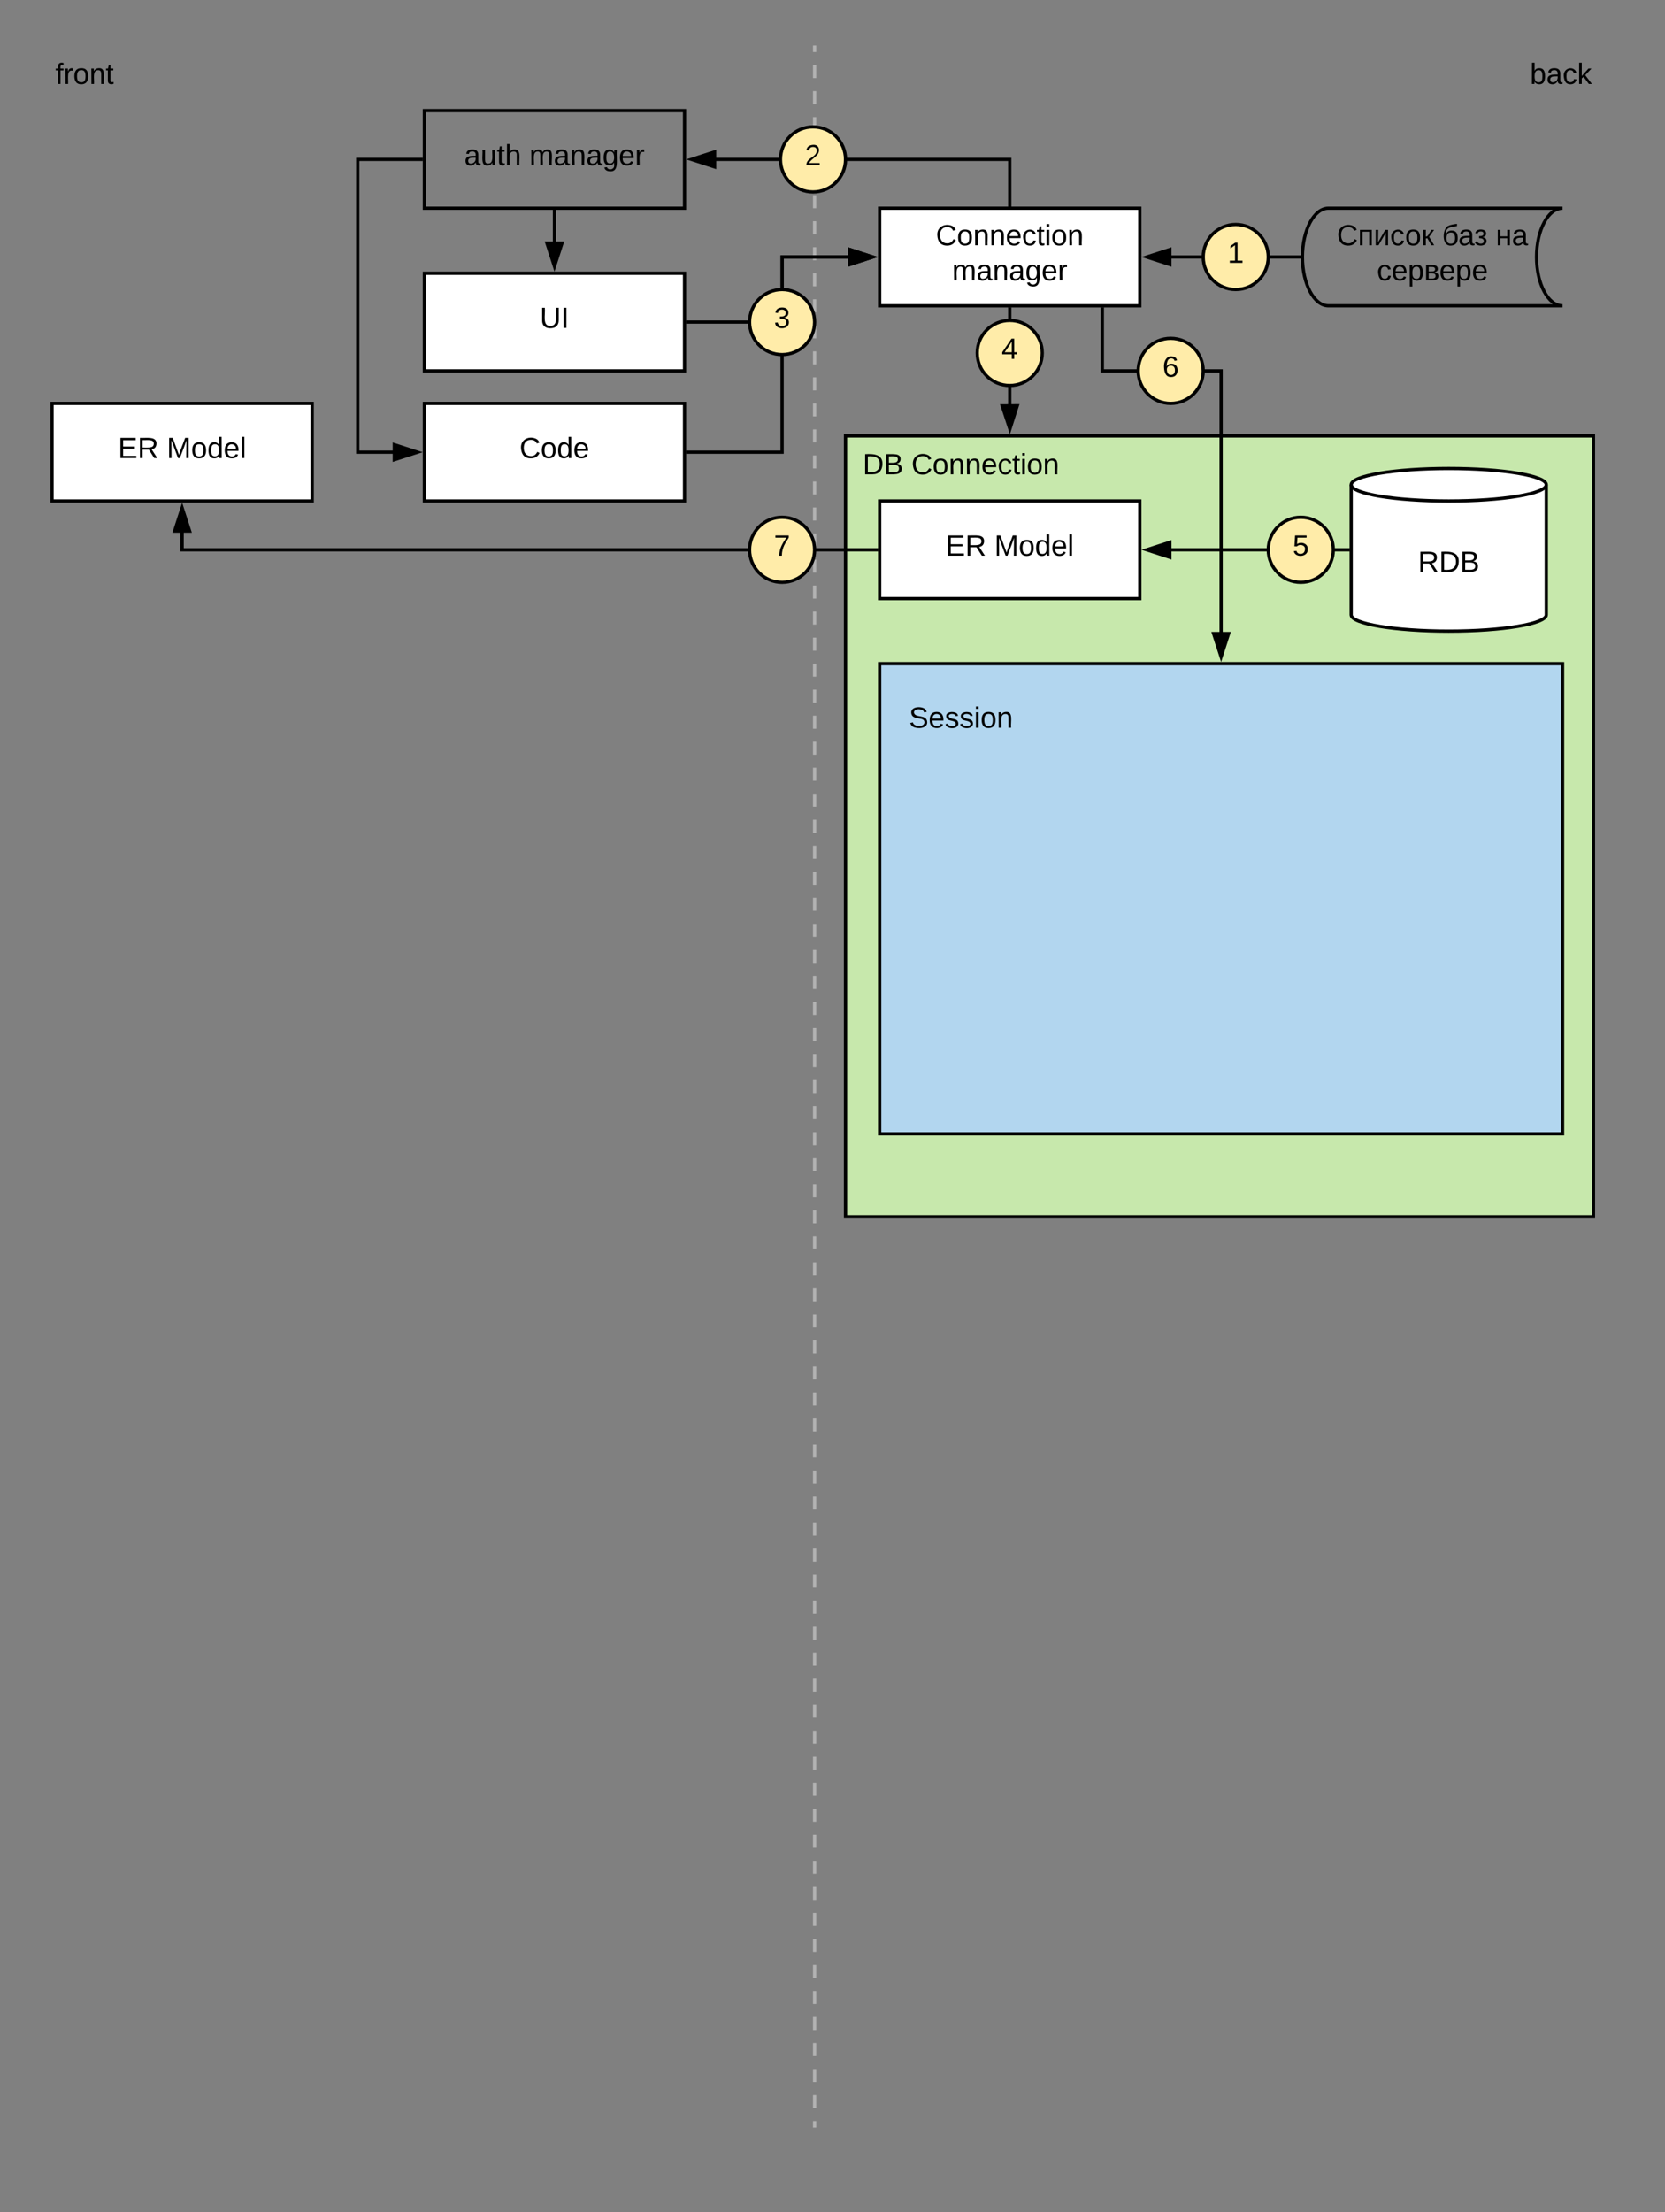 <svg xmlns="http://www.w3.org/2000/svg" xmlns:xlink="http://www.w3.org/1999/xlink" xmlns:lucid="lucid" width="1024" height="1360"><rect width="100%" height="100%" fill="#808080" stroke="none"/><g transform="translate(0 3888)" lucid:page-tab-id="0_0"><g class="lucid-layer" lucid:layer-id="uJz9yqxo-90-" display="block"><path d="M501-3860v1280" fill="none"/><path d="M501-3860v4m0 8v8m0 8v8m0 8v8m0 8v8m0 8v8m0 8v8m0 8v8m0 8v8m0 8v8m0 8v8m0 8v8m0 8v8m0 8v8m0 8v8m0 8v8m0 8v8m0 8v8m0 8v8m0 8v8m0 8v8m0 8v8m0 8v8m0 8v8m0 8v8m0 8v8m0 8v8m0 8v8m0 8v8m0 8v8m0 8v8m0 8v8m0 8v8m0 8v8m0 8v8m0 8v8m0 8v8m0 8v8m0 8v8m0 8v8m0 8v8m0 8v8m0 8v8m0 8v8m0 8v8m0 8v8m0 8v8m0 8v8m0 8v8m0 8v8m0 8v8m0 8v8m0 8v8m0 8v8m0 8v8m0 8v8m0 8v8m0 8v8m0 8v8m0 8v8m0 8v8m0 8v8m0 8v8m0 8v8m0 8v8m0 8v8m0 8v8m0 8v8m0 8v8m0 8v8m0 8v8m0 8v8m0 8v8m0 8v8m0 8v8m0 8v8m0 8v8m0 8v8m0 8v8m0 8v8m0 8v4" stroke="#b2b2b2" stroke-width="2" fill="none"/><path d="M32-3860h40v40H32z" stroke="#000" stroke-opacity="0" stroke-width="2" fill="#fff" fill-opacity="0"/><use xlink:href="#a" transform="matrix(1,0,0,1,37,-3855) translate(-2.975 18.6)"/><path d="M940-3860h40v40h-40z" stroke="#000" stroke-opacity="0" stroke-width="2" fill="#fff" fill-opacity="0"/><use xlink:href="#b" transform="matrix(1,0,0,1,945,-3855) translate(-4 18.6)"/></g><g class="lucid-layer" lucid:layer-id="zMz9j7YK_hOt" display="block"><path d="M520-3620h460v480H520z" stroke="#000" stroke-width="2" fill="#c7e8ac"/><path d="M951-3510c0 5.52-26.86 10-60 10s-60-4.48-60-10v-80c0-5.52 26.86-10 60-10s60 4.48 60 10z" stroke="#000" stroke-width="2" fill="#fff"/><path d="M951-3590c0 5.52-26.86 10-60 10s-60-4.48-60-10" stroke="#000" stroke-width="2" fill="none"/><use xlink:href="#c" transform="matrix(1,0,0,1,836,-3575) translate(36.05 38.6)"/><path d="M32-3640h160v60H32z" stroke="#000" stroke-width="2" fill="#fff"/><use xlink:href="#d" transform="matrix(1,0,0,1,37,-3635) translate(35.575 28.6)"/><use xlink:href="#e" transform="matrix(1,0,0,1,37,-3635) translate(65.525 28.6)"/><path d="M541-3580h160v60H541z" stroke="#000" stroke-width="2" fill="#fff"/><use xlink:href="#d" transform="matrix(1,0,0,1,546,-3575) translate(35.575 28.6)"/><use xlink:href="#e" transform="matrix(1,0,0,1,546,-3575) translate(65.525 28.6)"/><path d="M830-3550H720.24" stroke="#000" stroke-width="2" fill="none"/><path d="M831-3549h-1v-2h1zM719.5-3545.36l-14.26-4.64 14.26-4.64z"/><path d="M720.5-3544l-18.5-6 18.5-6zm-12.03-6l10.03 3.26v-6.52z"/><path d="M540-3550H112v-10.76" stroke="#000" stroke-width="2" fill="none"/><path d="M541-3549h-1v-2h1zM116.64-3561.5h-9.28l4.64-14.26z"/><path d="M118-3560.5h-12l6-18.5zm-9.26-2h6.52l-3.26-10.03z"/><path d="M261-3720h160v60H261z" stroke="#000" stroke-width="2" fill="#fff"/><use xlink:href="#f" transform="matrix(1,0,0,1,266,-3715) translate(66.025 28.6)"/><path d="M261-3640h160v60H261z" stroke="#000" stroke-width="2" fill="#fff"/><use xlink:href="#g" transform="matrix(1,0,0,1,266,-3635) translate(53.525 28.6)"/><path d="M541-3760h160v60H541z" stroke="#000" stroke-width="2" fill="#fff"/><use xlink:href="#h" transform="matrix(1,0,0,1,546,-3755) translate(29.55 17.8)"/><use xlink:href="#i" transform="matrix(1,0,0,1,546,-3755) translate(39.55 39.4)"/><path d="M422-3690h59v-40h40.76" stroke="#000" stroke-width="2" fill="none"/><path d="M422-3689h-1v-2h1zM536.76-3730l-14.26 4.64v-9.28z"/><path d="M540-3730l-18.5 6v-12zm-16.5 3.26l10.03-3.26-10.03-3.26z"/><path d="M422-3610h59v-120h40.76" stroke="#000" stroke-width="2" fill="none"/><path d="M422-3609h-1v-2h1zM536.76-3730l-14.26 4.64v-9.28z"/><path d="M540-3730l-18.5 6v-12zm-16.5 3.26l10.03-3.26-10.03-3.26z"/><path d="M501-3690c0 11.05-8.95 20-20 20s-20-8.95-20-20 8.95-20 20-20 20 8.95 20 20z" stroke="#000" stroke-width="2" fill="#ffeca9"/><use xlink:href="#j" transform="matrix(1,0,0,1,466,-3705) translate(10 18.6)"/><path d="M820-3550c0 11.05-8.95 20-20 20s-20-8.95-20-20 8.95-20 20-20 20 8.95 20 20z" stroke="#000" stroke-width="2" fill="#ffeca9"/><use xlink:href="#k" transform="matrix(1,0,0,1,785,-3565) translate(10 18.6)"/><path d="M621-3699v59.87" stroke="#000" stroke-width="2" fill="none"/><path d="M622-3699h-2v-1h2zM621.1-3624.24l-4.73-14.23 9.27-.06z"/><path d="M621.1-3621l-6.1-18.47 12-.07zm-3.35-16.48l3.32 10 3.2-10.04z"/><path d="M261-3820h160v60H261z" stroke="#000" stroke-width="2" fill-opacity="0"/><use xlink:href="#l" transform="matrix(1,0,0,1,266,-3815) translate(19.55 28.6)"/><use xlink:href="#i" transform="matrix(1,0,0,1,266,-3815) translate(59.55 28.6)"/><path d="M961-3760c-8.84 0-16 13.43-16 30s7.16 30 16 30H817c-8.84 0-16-13.43-16-30s7.16-30 16-30z" stroke="#000" stroke-width="2" fill-opacity="0"/><use xlink:href="#m" transform="matrix(1,0,0,1,806,-3755) translate(16.2 17.8)"/><use xlink:href="#n" transform="matrix(1,0,0,1,806,-3755) translate(80.95 17.8)"/><use xlink:href="#o" transform="matrix(1,0,0,1,806,-3755) translate(113.9 17.8)"/><use xlink:href="#p" transform="matrix(1,0,0,1,806,-3755) translate(40.825 39.4)"/><path d="M800-3730h-79.76" stroke="#000" stroke-width="2" fill="none"/><path d="M801-3730l.04 1H800v-2h1.08zM719.5-3725.36l-14.26-4.64 14.26-4.64z"/><path d="M720.5-3724l-18.5-6 18.5-6zm-12.03-6l10.03 3.26v-6.52z"/><path d="M780-3730c0 11.05-8.95 20-20 20s-20-8.95-20-20 8.95-20 20-20 20 8.95 20 20z" stroke="#000" stroke-width="2" fill="#ffeca9"/><use xlink:href="#q" transform="matrix(1,0,0,1,745,-3745) translate(10 18.6)"/><path d="M621-3761v-29H440.24" stroke="#000" stroke-width="2" fill="none"/><path d="M622-3760h-2v-1h2zM439.5-3785.36l-14.26-4.64 14.26-4.64z"/><path d="M440.5-3784l-18.5-6 18.5-6zm-12.03-6l10.03 3.26v-6.52z"/><path d="M341-3759v19.76" stroke="#000" stroke-width="2" fill="none"/><path d="M342-3759h-2v-1h2zM341-3724.24l-4.64-14.26h9.28z"/><path d="M341-3721l-6-18.5h12zm-3.26-16.5l3.26 10.03 3.26-10.03z"/><path d="M260-3790h-40v180h21.76" stroke="#000" stroke-width="2" fill="none"/><path d="M261-3789h-1v-2h1zM256.76-3610l-14.26 4.64v-9.28z"/><path d="M260-3610l-18.5 6v-12zm-16.5 3.26l10.03-3.26-10.03-3.26z"/><path d="M641-3671c0 11.05-8.95 20-20 20s-20-8.95-20-20 8.95-20 20-20 20 8.95 20 20z" stroke="#000" stroke-width="2" fill="#ffeca9"/><use xlink:href="#r" transform="matrix(1,0,0,1,606,-3686) translate(10 18.6)"/><path d="M520-3790c0 11.05-8.95 20-20 20s-20-8.95-20-20 8.95-20 20-20 20 8.95 20 20z" stroke="#000" stroke-width="2" fill="#ffeca9"/><use xlink:href="#s" transform="matrix(1,0,0,1,485,-3805) translate(10 18.6)"/><path d="M520-3620h141v40H520z" stroke="#000" stroke-opacity="0" stroke-width="2" fill="#fff" fill-opacity="0"/><use xlink:href="#t" transform="matrix(1,0,0,1,525,-3615) translate(5.575 18.6)"/><use xlink:href="#u" transform="matrix(1,0,0,1,525,-3615) translate(35.525 18.6)"/><path d="M541-3480h420v289H541z" stroke="#000" stroke-width="2" fill="#b2d6ef"/><path d="M551-3460h80v29h-80z" stroke="#000" stroke-opacity="0" stroke-width="2" fill="#fff" fill-opacity="0"/><use xlink:href="#v" transform="matrix(1,0,0,1,556,-3455) translate(3.025 14.4)"/><path d="M677.94-3699v39H751v160.76" stroke="#000" stroke-width="2" fill="none"/><path d="M678.94-3699h-2v-1h2zM751-3484.24l-4.64-14.26h9.28z"/><path d="M751-3481l-6-18.5h12zm-3.26-16.5l3.26 10.03 3.26-10.03z"/><path d="M740-3660c0 11.05-8.95 20-20 20s-20-8.95-20-20 8.95-20 20-20 20 8.95 20 20z" stroke="#000" stroke-width="2" fill="#ffeca9"/><g><use xlink:href="#w" transform="matrix(1,0,0,1,705,-3675) translate(10 18.6)"/></g><path d="M501-3550c0 11.05-8.95 20-20 20s-20-8.95-20-20 8.95-20 20-20 20 8.95 20 20z" stroke="#000" stroke-width="2" fill="#ffeca9"/><g><use xlink:href="#x" transform="matrix(1,0,0,1,466,-3565) translate(10 18.6)"/></g></g><defs><path d="M101-234c-31-9-42 10-38 44h38v23H63V0H32v-167H5v-23h27c-7-52 17-82 69-68v24" id="y"/><path d="M114-163C36-179 61-72 57 0H25l-1-190h30c1 12-1 29 2 39 6-27 23-49 58-41v29" id="z"/><path d="M100-194c62-1 85 37 85 99 1 63-27 99-86 99S16-35 15-95c0-66 28-99 85-99zM99-20c44 1 53-31 53-75 0-43-8-75-51-75s-53 32-53 75 10 74 51 75" id="A"/><path d="M117-194c89-4 53 116 60 194h-32v-121c0-31-8-49-39-48C34-167 62-67 57 0H25l-1-190h30c1 10-1 24 2 32 11-22 29-35 61-36" id="B"/><path d="M59-47c-2 24 18 29 38 22v24C64 9 27 4 27-40v-127H5v-23h24l9-43h21v43h35v23H59v120" id="C"/><g id="a"><use transform="matrix(0.05,0,0,0.05,0,0)" xlink:href="#y"/><use transform="matrix(0.05,0,0,0.05,5,0)" xlink:href="#z"/><use transform="matrix(0.05,0,0,0.05,10.95,0)" xlink:href="#A"/><use transform="matrix(0.05,0,0,0.05,20.95,0)" xlink:href="#B"/><use transform="matrix(0.05,0,0,0.05,30.95,0)" xlink:href="#C"/></g><path d="M115-194c53 0 69 39 70 98 0 66-23 100-70 100C84 3 66-7 56-30L54 0H23l1-261h32v101c10-23 28-34 59-34zm-8 174c40 0 45-34 45-75 0-40-5-75-45-74-42 0-51 32-51 76 0 43 10 73 51 73" id="D"/><path d="M141-36C126-15 110 5 73 4 37 3 15-17 15-53c-1-64 63-63 125-63 3-35-9-54-41-54-24 1-41 7-42 31l-33-3c5-37 33-52 76-52 45 0 72 20 72 64v82c-1 20 7 32 28 27v20c-31 9-61-2-59-35zM48-53c0 20 12 33 32 33 41-3 63-29 60-74-43 2-92-5-92 41" id="E"/><path d="M96-169c-40 0-48 33-48 73s9 75 48 75c24 0 41-14 43-38l32 2c-6 37-31 61-74 61-59 0-76-41-82-99-10-93 101-131 147-64 4 7 5 14 7 22l-32 3c-4-21-16-35-41-35" id="F"/><path d="M143 0L79-87 56-68V0H24v-261h32v163l83-92h37l-77 82L181 0h-38" id="G"/><g id="b"><use transform="matrix(0.05,0,0,0.05,0,0)" xlink:href="#D"/><use transform="matrix(0.05,0,0,0.05,10,0)" xlink:href="#E"/><use transform="matrix(0.05,0,0,0.05,20,0)" xlink:href="#F"/><use transform="matrix(0.05,0,0,0.05,29,0)" xlink:href="#G"/></g><path d="M233-177c-1 41-23 64-60 70L243 0h-38l-65-103H63V0H30v-248c88 3 205-21 203 71zM63-129c60-2 137 13 137-47 0-61-80-42-137-45v92" id="H"/><path d="M30-248c118-7 216 8 213 122C240-48 200 0 122 0H30v-248zM63-27c89 8 146-16 146-99s-60-101-146-95v194" id="I"/><path d="M160-131c35 5 61 23 61 61C221 17 115-2 30 0v-248c76 3 177-17 177 60 0 33-19 50-47 57zm-97-11c50-1 110 9 110-42 0-47-63-36-110-37v79zm0 115c55-2 124 14 124-45 0-56-70-42-124-44v89" id="J"/><g id="c"><use transform="matrix(0.05,0,0,0.05,0,0)" xlink:href="#H"/><use transform="matrix(0.05,0,0,0.05,12.95,0)" xlink:href="#I"/><use transform="matrix(0.05,0,0,0.05,25.9,0)" xlink:href="#J"/></g><path d="M30 0v-248h187v28H63v79h144v27H63v87h162V0H30" id="K"/><g id="d"><use transform="matrix(0.05,0,0,0.05,0,0)" xlink:href="#K"/><use transform="matrix(0.05,0,0,0.05,12,0)" xlink:href="#H"/></g><path d="M240 0l2-218c-23 76-54 145-80 218h-23L58-218 59 0H30v-248h44l77 211c21-75 51-140 76-211h43V0h-30" id="L"/><path d="M85-194c31 0 48 13 60 33l-1-100h32l1 261h-30c-2-10 0-23-3-31C134-8 116 4 85 4 32 4 16-35 15-94c0-66 23-100 70-100zm9 24c-40 0-46 34-46 75 0 40 6 74 45 74 42 0 51-32 51-76 0-42-9-74-50-73" id="M"/><path d="M100-194c63 0 86 42 84 106H49c0 40 14 67 53 68 26 1 43-12 49-29l28 8c-11 28-37 45-77 45C44 4 14-33 15-96c1-61 26-98 85-98zm52 81c6-60-76-77-97-28-3 7-6 17-6 28h103" id="N"/><path d="M24 0v-261h32V0H24" id="O"/><g id="e"><use transform="matrix(0.05,0,0,0.05,0,0)" xlink:href="#L"/><use transform="matrix(0.05,0,0,0.05,14.95,0)" xlink:href="#A"/><use transform="matrix(0.05,0,0,0.05,24.95,0)" xlink:href="#M"/><use transform="matrix(0.05,0,0,0.05,34.95,0)" xlink:href="#N"/><use transform="matrix(0.05,0,0,0.05,44.95,0)" xlink:href="#O"/></g><path d="M232-93c-1 65-40 97-104 97C67 4 28-28 28-90v-158h33c8 89-33 224 67 224 102 0 64-133 71-224h33v155" id="P"/><path d="M33 0v-248h34V0H33" id="Q"/><g id="f"><use transform="matrix(0.05,0,0,0.05,0,0)" xlink:href="#P"/><use transform="matrix(0.05,0,0,0.05,12.95,0)" xlink:href="#Q"/></g><path d="M212-179c-10-28-35-45-73-45-59 0-87 40-87 99 0 60 29 101 89 101 43 0 62-24 78-52l27 14C228-24 195 4 139 4 59 4 22-46 18-125c-6-104 99-153 187-111 19 9 31 26 39 46" id="R"/><g id="g"><use transform="matrix(0.05,0,0,0.05,0,0)" xlink:href="#R"/><use transform="matrix(0.05,0,0,0.05,12.95,0)" xlink:href="#A"/><use transform="matrix(0.05,0,0,0.05,22.95,0)" xlink:href="#M"/><use transform="matrix(0.05,0,0,0.05,32.95,0)" xlink:href="#N"/></g><path d="M24-231v-30h32v30H24zM24 0v-190h32V0H24" id="S"/><g id="h"><use transform="matrix(0.05,0,0,0.05,0,0)" xlink:href="#R"/><use transform="matrix(0.05,0,0,0.05,12.95,0)" xlink:href="#A"/><use transform="matrix(0.05,0,0,0.05,22.95,0)" xlink:href="#B"/><use transform="matrix(0.05,0,0,0.05,32.95,0)" xlink:href="#B"/><use transform="matrix(0.05,0,0,0.05,42.95,0)" xlink:href="#N"/><use transform="matrix(0.05,0,0,0.05,52.95,0)" xlink:href="#F"/><use transform="matrix(0.05,0,0,0.05,61.95,0)" xlink:href="#C"/><use transform="matrix(0.05,0,0,0.05,66.95,0)" xlink:href="#S"/><use transform="matrix(0.05,0,0,0.05,70.9,0)" xlink:href="#A"/><use transform="matrix(0.05,0,0,0.05,80.9,0)" xlink:href="#B"/></g><path d="M210-169c-67 3-38 105-44 169h-31v-121c0-29-5-50-35-48C34-165 62-65 56 0H25l-1-190h30c1 10-1 24 2 32 10-44 99-50 107 0 11-21 27-35 58-36 85-2 47 119 55 194h-31v-121c0-29-5-49-35-48" id="T"/><path d="M177-190C167-65 218 103 67 71c-23-6-38-20-44-43l32-5c15 47 100 32 89-28v-30C133-14 115 1 83 1 29 1 15-40 15-95c0-56 16-97 71-98 29-1 48 16 59 35 1-10 0-23 2-32h30zM94-22c36 0 50-32 50-73 0-42-14-75-50-75-39 0-46 34-46 75s6 73 46 73" id="U"/><g id="i"><use transform="matrix(0.05,0,0,0.05,0,0)" xlink:href="#T"/><use transform="matrix(0.05,0,0,0.05,14.95,0)" xlink:href="#E"/><use transform="matrix(0.05,0,0,0.05,24.95,0)" xlink:href="#B"/><use transform="matrix(0.05,0,0,0.05,34.95,0)" xlink:href="#E"/><use transform="matrix(0.05,0,0,0.05,44.95,0)" xlink:href="#U"/><use transform="matrix(0.05,0,0,0.05,54.95,0)" xlink:href="#N"/><use transform="matrix(0.05,0,0,0.05,64.95,0)" xlink:href="#z"/></g><path d="M126-127c33 6 58 20 58 59 0 88-139 92-164 29-3-8-5-16-6-25l32-3c6 27 21 44 54 44 32 0 52-15 52-46 0-38-36-46-79-43v-28c39 1 72-4 72-42 0-27-17-43-46-43-28 0-47 15-49 41l-32-3c6-42 35-63 81-64 48-1 79 21 79 65 0 36-21 52-52 59" id="V"/><use transform="matrix(0.05,0,0,0.05,0,0)" xlink:href="#V" id="j"/><path d="M54-142c48-35 137-8 131 61C196 18 31 33 14-55l32-4c7 23 22 37 52 37 35-1 51-22 54-58 4-55-73-65-99-34H22l8-134h141v27H59" id="W"/><use transform="matrix(0.05,0,0,0.05,0,0)" xlink:href="#W" id="k"/><path d="M84 4C-5 8 30-112 23-190h32v120c0 31 7 50 39 49 72-2 45-101 50-169h31l1 190h-30c-1-10 1-25-2-33-11 22-28 36-60 37" id="X"/><path d="M106-169C34-169 62-67 57 0H25v-261h32l-1 103c12-21 28-36 61-36 89 0 53 116 60 194h-32v-121c2-32-8-49-39-48" id="Y"/><g id="l"><use transform="matrix(0.05,0,0,0.05,0,0)" xlink:href="#E"/><use transform="matrix(0.05,0,0,0.05,10,0)" xlink:href="#X"/><use transform="matrix(0.05,0,0,0.05,20,0)" xlink:href="#C"/><use transform="matrix(0.05,0,0,0.05,25,0)" xlink:href="#Y"/></g><path d="M212-179c-10-28-35-45-73-45-59 0-87 40-87 99 0 60 29 101 89 101 43 0 62-24 78-52l27 14C228-24 195 4 139 4 59 4 22-46 18-125c-6-104 99-153 187-111 19 9 31 26 39 46" id="Z"/><path d="M170-190V0h-32v-167H57V0H25v-190h145" id="aa"/><path d="M56-190L54-37l88-153h34V0h-30l2-153L59 0H25v-190h31" id="ab"/><path d="M96-169c-40 0-48 33-48 73s9 75 48 75c24 0 41-14 43-38l32 2c-6 37-31 61-74 61-59 0-76-41-82-99-10-93 101-131 147-64 4 7 5 14 7 22l-32 3c-4-21-16-35-41-35" id="ac"/><path d="M100-194c62-1 85 37 85 99 1 63-27 99-86 99S16-35 15-95c0-66 28-99 85-99zM99-20c44 1 53-31 53-75 0-43-8-75-51-75s-53 32-53 75 10 74 51 75" id="ad"/><path d="M75-87c-4 1-14 3-19 3V0H24v-190h32v83c26-2 31-21 43-41l26-42h33l-61 86L159 0h-35" id="ae"/><g id="m"><use transform="matrix(0.05,0,0,0.05,0,0)" xlink:href="#Z"/><use transform="matrix(0.05,0,0,0.05,12.95,0)" xlink:href="#aa"/><use transform="matrix(0.05,0,0,0.05,22.65,0)" xlink:href="#ab"/><use transform="matrix(0.05,0,0,0.05,32.7,0)" xlink:href="#ac"/><use transform="matrix(0.05,0,0,0.05,41.9,0)" xlink:href="#ad"/><use transform="matrix(0.05,0,0,0.05,51.9,0)" xlink:href="#ae"/></g><path d="M105-20c41 1 53-27 53-68 0-40-9-69-50-69s-54 27-54 69c0 40 12 68 51 68zM47-134c10-28 31-47 68-47 56 0 76 33 76 92 1 60-28 90-86 93C-9 9 1-201 72-238c29-15 73-21 110-26v28c-67 12-144 10-135 102" id="af"/><path d="M141-36C126-15 110 5 73 4 37 3 15-17 15-53c-1-64 63-63 125-63 3-35-9-54-41-54-24 1-41 7-42 31l-33-3c5-37 33-52 76-52 45 0 72 20 72 64v82c-1 20 7 32 28 27v20c-31 9-61-2-59-35zM48-53c0 20 12 33 32 33 41-3 63-29 60-74-43 2-92-5-92 41" id="ag"/><path d="M152-53C154 19 21 22 9-41l28-8c5 36 84 42 81-4-1-29-28-34-58-35v-24c28 0 55-4 55-30 0-19-14-29-34-28-20 0-35 7-38 25l-28-3c4-33 30-46 66-46 37 0 66 15 66 50 0 27-20 41-44 44 27 5 48 17 49 47" id="ah"/><g id="n"><use transform="matrix(0.05,0,0,0.05,0,0)" xlink:href="#af"/><use transform="matrix(0.05,0,0,0.05,9.9,0)" xlink:href="#ag"/><use transform="matrix(0.05,0,0,0.05,19.7,0)" xlink:href="#ah"/></g><path d="M57-190v80h85v-80h32V0h-32v-87H57V0H25v-190h32" id="ai"/><g id="o"><use transform="matrix(0.05,0,0,0.05,0,0)" xlink:href="#ai"/><use transform="matrix(0.05,0,0,0.05,9.9,0)" xlink:href="#ag"/></g><path d="M100-194c63 0 86 42 84 106H49c0 40 14 67 53 68 26 1 43-12 49-29l28 8c-11 28-37 45-77 45C44 4 14-33 15-96c1-61 26-98 85-98zm52 81c6-60-76-77-97-28-3 7-6 17-6 28h103" id="aj"/><path d="M115-194c55 1 70 41 70 98S169 2 115 4C84 4 66-9 55-30l1 105H24l-1-265h31l2 30c10-21 28-34 59-34zm-8 174c40 0 45-34 45-75s-6-73-45-74c-42 0-51 32-51 76 0 43 10 73 51 73" id="ak"/><path d="M176-55C176 11 93 0 25 0v-190c61 3 142-15 144 47 1 29-21 35-39 44 27 3 46 16 46 44zm-34 0c0-41-47-30-85-32v64c38-1 85 8 85-32zm-6-83c0-36-44-26-79-28v56c34-2 79 8 79-28" id="al"/><g id="p"><use transform="matrix(0.05,0,0,0.05,0,0)" xlink:href="#ac"/><use transform="matrix(0.05,0,0,0.05,9,0)" xlink:href="#aj"/><use transform="matrix(0.05,0,0,0.05,19,0)" xlink:href="#ak"/><use transform="matrix(0.05,0,0,0.05,29,0)" xlink:href="#al"/><use transform="matrix(0.05,0,0,0.05,38.35,0)" xlink:href="#aj"/><use transform="matrix(0.05,0,0,0.05,48.35,0)" xlink:href="#ak"/><use transform="matrix(0.05,0,0,0.05,58.35,0)" xlink:href="#aj"/></g><path d="M27 0v-27h64v-190l-56 39v-29l58-41h29v221h61V0H27" id="am"/><use transform="matrix(0.05,0,0,0.05,0,0)" xlink:href="#am" id="q"/><path d="M155-56V0h-30v-56H8v-25l114-167h33v167h35v25h-35zm-30-156c-27 46-58 90-88 131h88v-131" id="an"/><use transform="matrix(0.05,0,0,0.05,0,0)" xlink:href="#an" id="r"/><path d="M101-251c82-7 93 87 43 132L82-64C71-53 59-42 53-27h129V0H18c2-99 128-94 128-182 0-28-16-43-45-43s-46 15-49 41l-32-3c6-41 34-60 81-64" id="ao"/><use transform="matrix(0.05,0,0,0.05,0,0)" xlink:href="#ao" id="s"/><g id="t"><use transform="matrix(0.05,0,0,0.05,0,0)" xlink:href="#I"/><use transform="matrix(0.05,0,0,0.05,12.95,0)" xlink:href="#J"/></g><g id="u"><use transform="matrix(0.05,0,0,0.05,0,0)" xlink:href="#R"/><use transform="matrix(0.05,0,0,0.05,12.95,0)" xlink:href="#A"/><use transform="matrix(0.05,0,0,0.05,22.95,0)" xlink:href="#B"/><use transform="matrix(0.05,0,0,0.05,32.95,0)" xlink:href="#B"/><use transform="matrix(0.05,0,0,0.05,42.95,0)" xlink:href="#N"/><use transform="matrix(0.05,0,0,0.05,52.95,0)" xlink:href="#F"/><use transform="matrix(0.05,0,0,0.05,61.95,0)" xlink:href="#C"/><use transform="matrix(0.05,0,0,0.05,66.95,0)" xlink:href="#S"/><use transform="matrix(0.05,0,0,0.05,70.9,0)" xlink:href="#A"/><use transform="matrix(0.05,0,0,0.05,80.9,0)" xlink:href="#B"/></g><path d="M185-189c-5-48-123-54-124 2 14 75 158 14 163 119 3 78-121 87-175 55-17-10-28-26-33-46l33-7c5 56 141 63 141-1 0-78-155-14-162-118-5-82 145-84 179-34 5 7 8 16 11 25" id="ap"/><path d="M135-143c-3-34-86-38-87 0 15 53 115 12 119 90S17 21 10-45l28-5c4 36 97 45 98 0-10-56-113-15-118-90-4-57 82-63 122-42 12 7 21 19 24 35" id="aq"/><g id="v"><use transform="matrix(0.05,0,0,0.05,0,0)" xlink:href="#ap"/><use transform="matrix(0.05,0,0,0.05,12,0)" xlink:href="#N"/><use transform="matrix(0.05,0,0,0.05,22,0)" xlink:href="#aq"/><use transform="matrix(0.05,0,0,0.05,31,0)" xlink:href="#aq"/><use transform="matrix(0.05,0,0,0.05,40,0)" xlink:href="#S"/><use transform="matrix(0.05,0,0,0.05,43.95,0)" xlink:href="#A"/><use transform="matrix(0.05,0,0,0.05,53.95,0)" xlink:href="#B"/></g><path d="M110-160c48 1 74 30 74 79 0 53-28 85-80 85-65 0-83-55-86-122-5-90 50-162 133-122 14 7 22 21 27 39l-31 6c-5-40-67-38-82-6-9 19-15 44-15 74 11-20 30-34 60-33zm-7 138c34 0 49-23 49-58s-16-56-50-56c-29 0-50 16-49 49 1 36 15 65 50 65" id="ar"/><use transform="matrix(0.05,0,0,0.05,0,0)" xlink:href="#ar" id="w"/><path d="M64 0c3-98 48-159 88-221H18v-27h164v26C143-157 98-101 97 0H64" id="as"/><use transform="matrix(0.05,0,0,0.05,0,0)" xlink:href="#as" id="x"/></defs></g></svg>